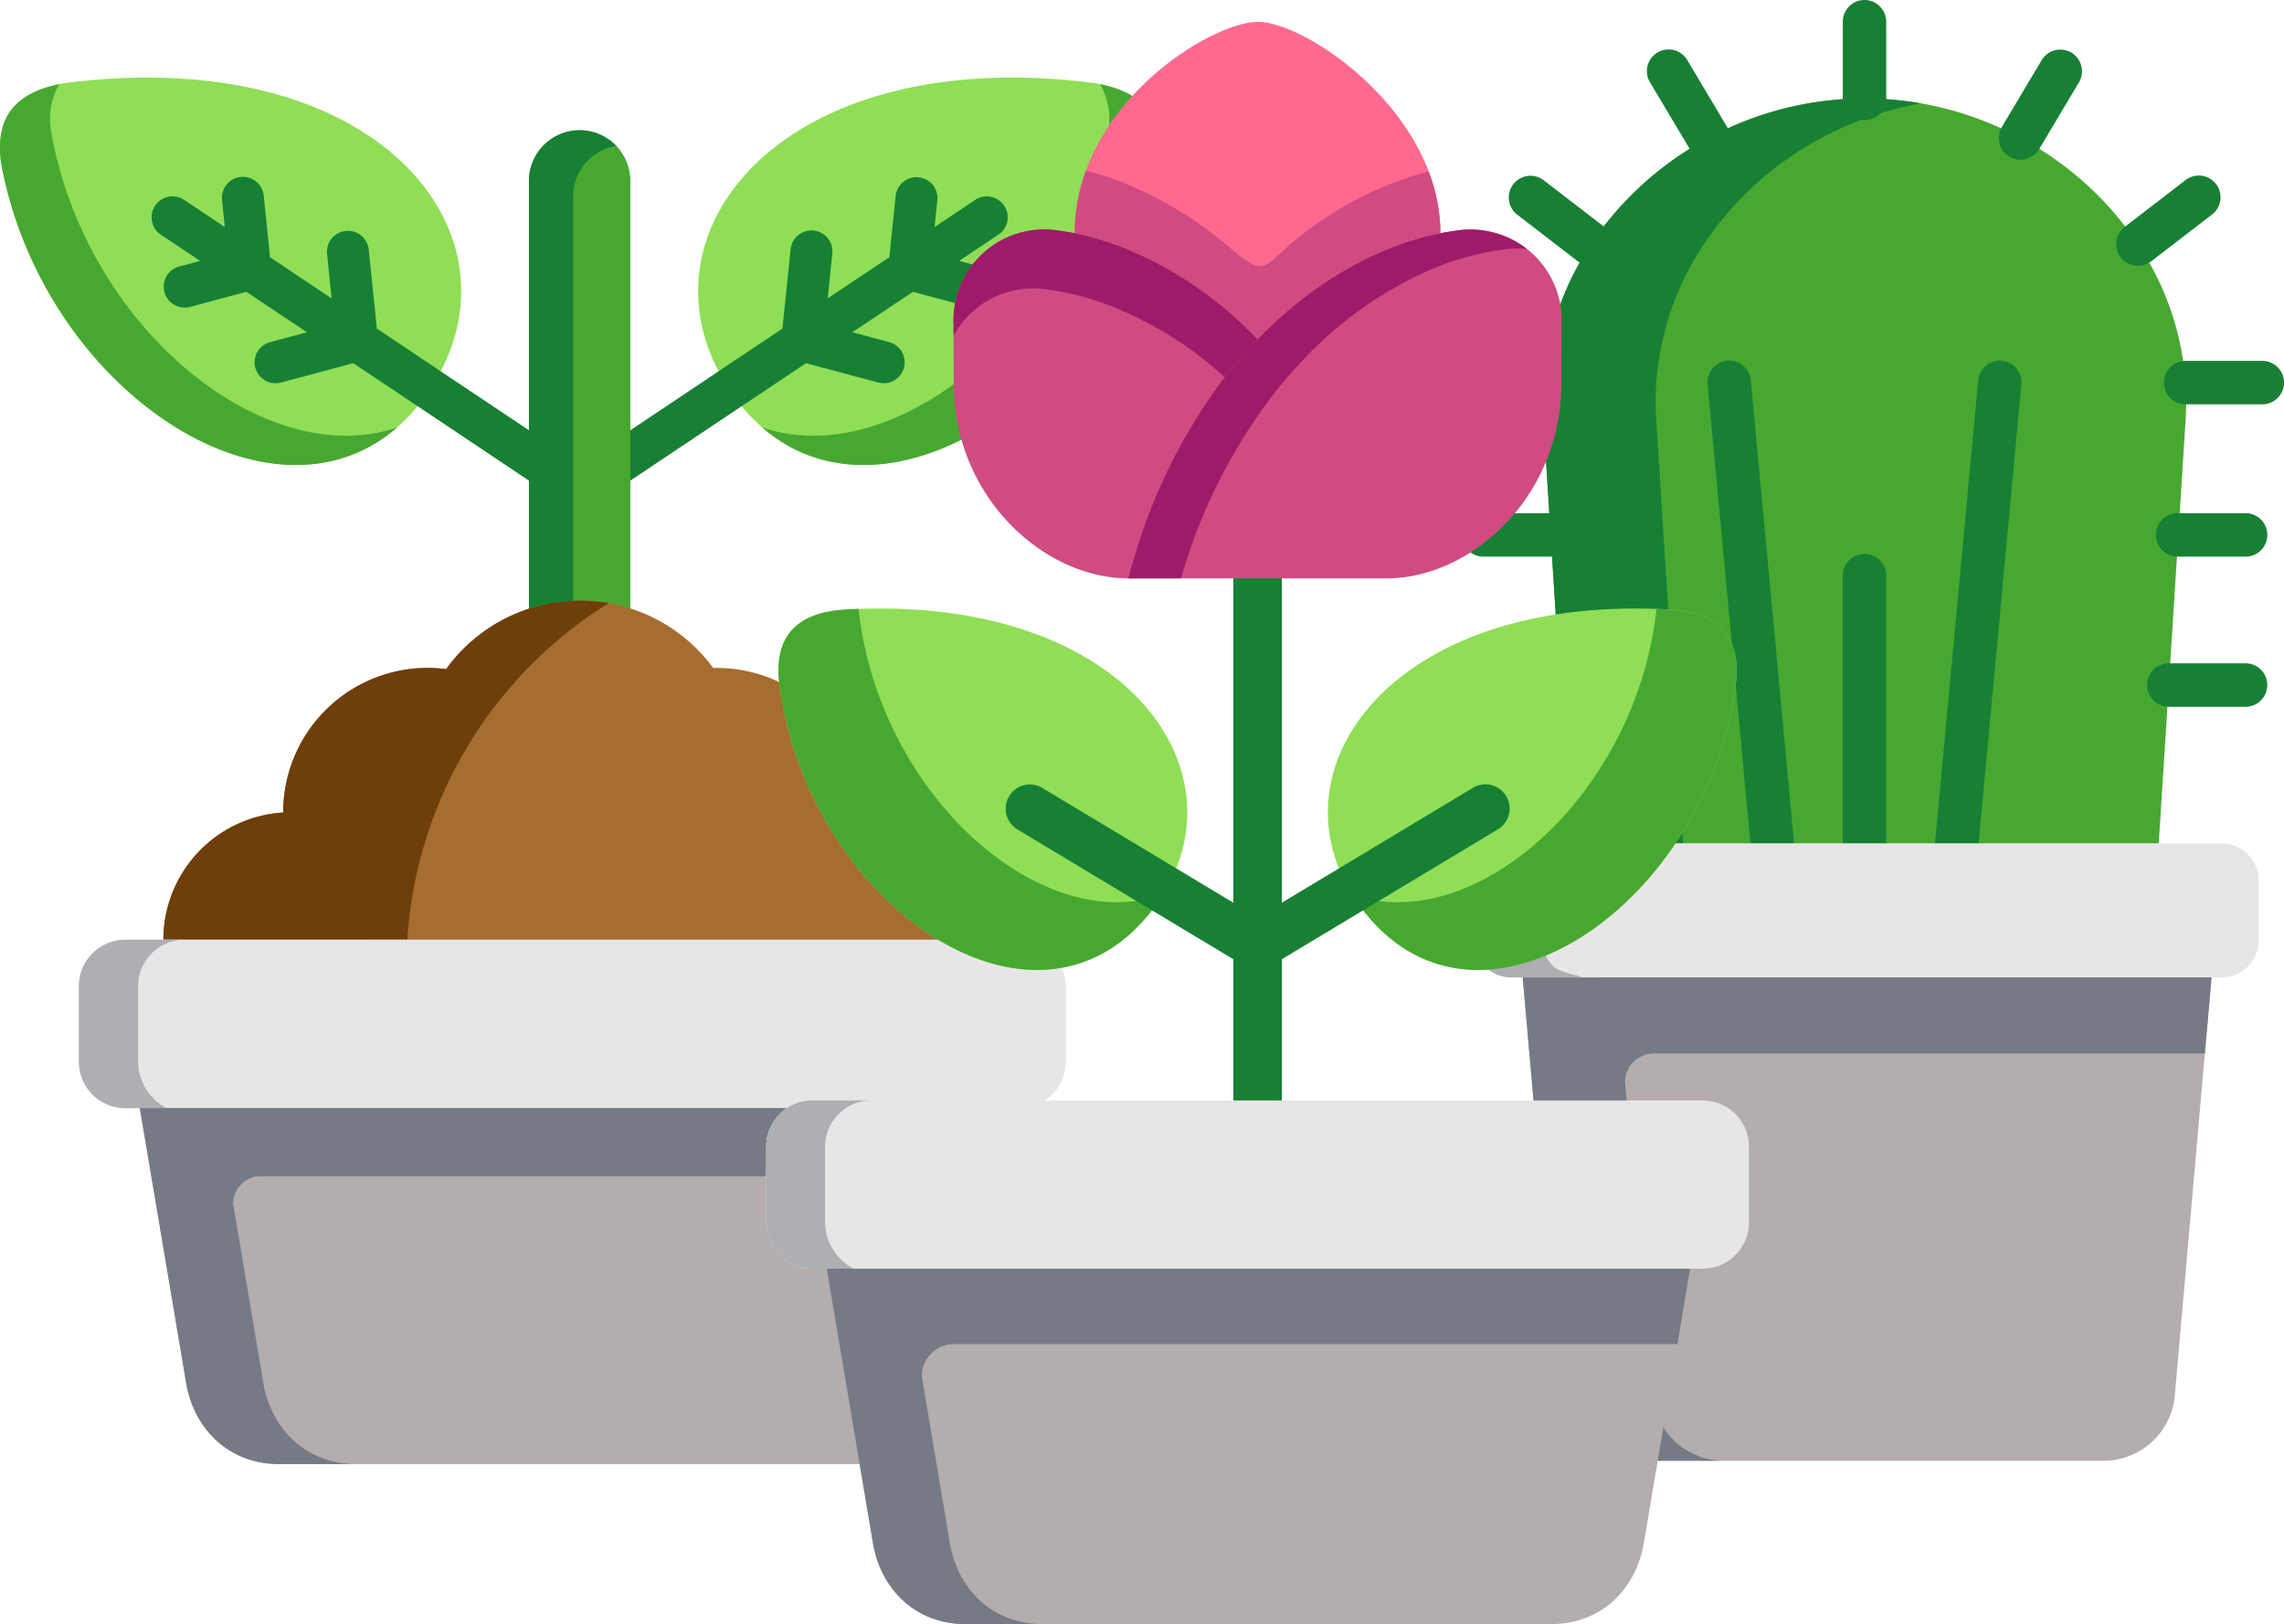 <svg xmlns="http://www.w3.org/2000/svg" width="251.51" height="178.883" viewBox="0 0 251.51 178.883">
  <g id="Grupo_333" data-name="Grupo 333" transform="translate(-50 -176.808)">
    <g id="_004-sprout" data-name="004-sprout" transform="translate(50 185.351)">
      <path id="Caminho_734" data-name="Caminho 734" d="M47.36,34.334C58.518,17.462,41.741-3.948,7,.624,1.672,1.6-.536,4.3.11,9.344,5,36.3,34.177,53.723,47.194,34.587l.061-.1.1-.156Zm0,0" transform="translate(0 0.002)" fill="#8fde56" fill-rule="evenodd"/>
      <path id="Caminho_735" data-name="Caminho 735" d="M43.721,40.243C29.4,45.147,9.6,29.6,5.659,7.823a7.891,7.891,0,0,1,.854-5.4C1.54,3.476-.519,6.159.109,11.046c4.485,24.763,29.479,41.487,43.612,29.2Zm0,0" transform="translate(0 -1.699)" fill="#47a831" fill-rule="evenodd"/>
      <path id="Caminho_736" data-name="Caminho 736" d="M261.157,34.334C250,17.462,266.775-3.948,301.514.624c5.331.976,7.547,3.676,6.892,8.72C303.52,36.3,274.339,53.723,261.322,34.586l-.061-.1-.1-.156Zm0,0" transform="translate(-180.855 0.002)" fill="#8fde56" fill-rule="evenodd"/>
      <path id="Caminho_737" data-name="Caminho 737" d="M281.445,40.243c14.325,4.9,34.11-10.645,38.055-32.42a7.891,7.891,0,0,0-.855-5.4c4.973,1.053,7.032,3.737,6.4,8.623-4.485,24.763-29.479,41.487-43.6,29.2Zm0,0" transform="translate(-197.497 -1.699)" fill="#47a831" fill-rule="evenodd"/>
      <path id="Caminho_738" data-name="Caminho 738" d="M100.077,66.286,80.765,53.373l-.9-8.741a2.307,2.307,0,0,0-4.589.472l.509,4.941L69,45.513l-.693-6.785a2.307,2.307,0,0,0-4.591.467l.305,2.991L59.546,39.2a2.305,2.305,0,1,0-2.566,3.831L61.3,45.916l-2.271.612a2.3,2.3,0,0,0,.6,4.529,2.339,2.339,0,0,0,.6-.079l6.161-1.66,6.674,4.459-4.053,1.086a2.3,2.3,0,1,0,1.2,4.452l7.956-2.133L97.512,70.117a2.305,2.305,0,1,0,2.566-3.831Zm0,0" transform="translate(-39.265 -25.723)" fill="#178035"/>
      <path id="Caminho_739" data-name="Caminho 739" d="M265.438,39.834a2.309,2.309,0,0,0-3.2-.635l-4.469,2.985.309-2.985a2.307,2.307,0,0,0-4.589-.472l-.7,6.786L246,50.046l.51-4.941a2.307,2.307,0,0,0-4.591-.472l-.9,8.741L221.706,66.287a2.305,2.305,0,0,0,2.564,3.831l19.346-12.935,7.956,2.132a2.3,2.3,0,1,0,1.2-4.451l-4.054-1.087,6.674-4.458,6.162,1.659a2.282,2.282,0,0,0,.6.08,2.3,2.3,0,0,0,.6-4.53l-2.271-.612L264.8,43.03a2.3,2.3,0,0,0,.636-3.2Zm0,0" transform="translate(-154.858 -25.724)" fill="#178035"/>
      <g id="Grupo_330" data-name="Grupo 330" transform="translate(8.686 5.81)">
        <path id="Caminho_740" data-name="Caminho 740" d="M206.444,55.275V25.051a5.583,5.583,0,0,0-11.167,0V84.463a18.3,18.3,0,0,1,5.628-.888,18.05,18.05,0,0,1,5.539.862Zm0,0" transform="translate(-145.717 -19.477)" fill="#47a831" fill-rule="evenodd"/>
        <path id="Caminho_741" data-name="Caminho 741" d="M147.054,363.76l-47.719-7.142-47.72,7.142,5.111,30.311c.812,4.8,4.493,8.894,10.251,8.894h64.715c5.749,0,9.439-4.093,10.251-8.894Zm0,0" transform="translate(-44.905 -256.057)" fill="#b3adad" fill-rule="evenodd"/>
        <path id="Caminho_742" data-name="Caminho 742" d="M137.179,216.477a15.9,15.9,0,0,0-15.913-15.9l-.391.009a18.182,18.182,0,0,0-29.409.122,15.54,15.54,0,0,0-2.024-.132,15.908,15.908,0,0,0-15.922,15.9l.008.026a14.042,14.042,0,0,0-13.2,14l43.331,8.3,46.717-8.3a14.042,14.042,0,0,0-13.2-14v-.026Zm0,0" transform="translate(-51.02 -141.36)" fill="#a66d30" fill-rule="evenodd"/>
        <path id="Caminho_743" data-name="Caminho 743" d="M87.189,230.5a47.138,47.138,0,0,1,22.176-37.062,18.775,18.775,0,0,0-3.158-.27,18.146,18.146,0,0,0-14.744,7.543,15.535,15.535,0,0,0-2.024-.13,15.908,15.908,0,0,0-15.922,15.9l.008.027a14.041,14.041,0,0,0-13.2,14Zm0,0" transform="translate(-51.02 -141.363)" fill="#6e3e0b" fill-rule="evenodd"/>
        <path id="Caminho_744" data-name="Caminho 744" d="M204.9,21.209a5.581,5.581,0,0,0-9.623,3.841V72.173a18.008,18.008,0,0,1,4.869-.872V26.722a5.6,5.6,0,0,1,4.754-5.513Zm0,0" transform="translate(-145.717 -19.477)" fill="#178035" fill-rule="evenodd"/>
        <path id="Caminho_745" data-name="Caminho 745" d="M128.478,318.332H34.233a5.126,5.126,0,0,0-5.111,5.1V331.8a5.119,5.119,0,0,0,5.111,5.1h98.442a5.119,5.119,0,0,0,5.111-5.1v-8.361a5.127,5.127,0,0,0-5.111-5.1Zm0,0" transform="translate(-29.121 -229.191)" fill="#e6e6e6" fill-rule="evenodd"/>
        <path id="Caminho_746" data-name="Caminho 746" d="M35.646,331.8v-8.361a5.12,5.12,0,0,1,5.1-5.1H34.233a5.126,5.126,0,0,0-5.111,5.1V331.8a5.118,5.118,0,0,0,5.111,5.1H38.8A5.826,5.826,0,0,1,35.646,331.8Zm0,0" transform="translate(-29.121 -229.191)" fill="#adafb3" fill-rule="evenodd"/>
        <path id="Caminho_747" data-name="Caminho 747" d="M51.613,380.563l5.111,30.311c.812,4.8,4.493,8.893,10.251,8.893h8.5c-5.749,0-9.44-4.093-10.251-8.893L61.89,391.111a3.086,3.086,0,0,1,2.626-3.04h81.273l1.264-7.508Zm0,0" transform="translate(-44.904 -272.86)" fill="#757a85" fill-rule="evenodd"/>
      </g>
    </g>
    <g id="_036-cactus" data-name="036-cactus" transform="translate(209.123 176.808)">
      <path id="Caminho_763" data-name="Caminho 763" d="M99.81,50.558A35.846,35.846,0,0,0,86.884,38.869a36.06,36.06,0,0,0-34.368,0A35.846,35.846,0,0,0,39.591,50.558a31.379,31.379,0,0,0-5.243,15.25,31.888,31.888,0,0,0-.009,4.068l.8,12.711L36.192,99.12,37.3,116.549l32.4,5.741,32.4-5.741,1.112-17.429,1.048-16.533.8-12.711a31.889,31.889,0,0,0-.009-4.068,31.379,31.379,0,0,0-5.243-15.25Zm0,0" transform="translate(-23.507 -23.667)" fill="#47a831" fill-rule="evenodd"/>
      <g id="Grupo_332" data-name="Grupo 332" transform="translate(0 0)">
        <path id="Caminho_764" data-name="Caminho 764" d="M69.7,34.512a36.352,36.352,0,0,0-17.184,4.358A35.846,35.846,0,0,0,39.592,50.558a31.379,31.379,0,0,0-5.243,15.25,31.889,31.889,0,0,0-.009,4.068l.8,12.711L36.193,99.12,37.3,116.549h12.42l-1.1-17.429-1.05-16.533-.8-12.711a30.588,30.588,0,0,1,.009-4.068,31.4,31.4,0,0,1,5.243-15.25A35.769,35.769,0,0,1,64.947,38.869a36.767,36.767,0,0,1,10.964-3.815,36.123,36.123,0,0,0-6.21-.543Zm0,0" transform="translate(-23.508 -23.667)" fill="#178035" fill-rule="evenodd"/>
        <path id="Caminho_765" data-name="Caminho 765" d="M141.784,228.416a2.392,2.392,0,0,1-2.39-2.392v-29.48a2.39,2.39,0,1,1,4.78,0v29.48A2.392,2.392,0,0,1,141.784,228.416Zm0,0" transform="translate(-95.591 -133.142)" fill="#178035"/>
        <path id="Caminho_766" data-name="Caminho 766" d="M174.12,182.017c-.074,0-.15,0-.225-.01a2.392,2.392,0,0,1-2.157-2.6l4.736-50.741a2.39,2.39,0,1,1,4.759.444L176.5,179.847A2.391,2.391,0,0,1,174.12,182.017Zm0,0" transform="translate(-117.764 -86.742)" fill="#178035"/>
        <path id="Caminho_767" data-name="Caminho 767" d="M99.114,182.016a2.39,2.39,0,0,1-2.376-2.17L92,129.1a2.39,2.39,0,1,1,4.759-.444L101.5,179.4a2.391,2.391,0,0,1-2.157,2.6C99.263,182.013,99.187,182.016,99.114,182.016Zm0,0" transform="translate(-63.083 -86.742)" fill="#178035"/>
        <path id="Caminho_768" data-name="Caminho 768" d="M258.979,184.67H251.5a2.392,2.392,0,0,1,0-4.784h7.484a2.392,2.392,0,0,1,0,4.784Zm0,0" transform="translate(-170.826 -123.359)" fill="#178035"/>
        <path id="Caminho_769" data-name="Caminho 769" d="M256.868,237.285h-8.451a2.392,2.392,0,0,1,0-4.785h8.451a2.392,2.392,0,0,1,0,4.785Zm0,0" transform="translate(-168.716 -159.44)" fill="#178035"/>
        <path id="Caminho_770" data-name="Caminho 770" d="M262.736,131.277h-8.451a2.392,2.392,0,0,1,0-4.785h8.451a2.392,2.392,0,0,1,0,4.785Zm0,0" transform="translate(-172.74 -86.744)" fill="#178035"/>
        <path id="Caminho_771" data-name="Caminho 771" d="M237.6,71.479a2.392,2.392,0,0,1-1.458-4.289l6.707-5.163a2.391,2.391,0,0,1,2.913,3.793l-6.707,5.163A2.377,2.377,0,0,1,237.6,71.479Zm0,0" transform="translate(-161.298 -42.196)" fill="#178035"/>
        <path id="Caminho_772" data-name="Caminho 772" d="M15.741,184.67H8.257a2.392,2.392,0,0,1,0-4.784h7.484a2.392,2.392,0,0,1,0,4.784Zm0,0" transform="translate(-4.024 -123.359)" fill="#178035"/>
        <path id="Caminho_773" data-name="Caminho 773" d="M16.708,237.285H8.257a2.392,2.392,0,0,1,0-4.785h8.451a2.392,2.392,0,0,1,0,4.785Zm0,0" transform="translate(-4.024 -159.44)" fill="#178035"/>
        <path id="Caminho_774" data-name="Caminho 774" d="M10.841,131.277H2.39a2.392,2.392,0,0,1,0-4.785h8.451a2.392,2.392,0,0,1,0,4.785Zm0,0" transform="translate(0 -86.744)" fill="#178035"/>
        <path id="Caminho_775" data-name="Caminho 775" d="M31.33,71.479a2.381,2.381,0,0,1-1.456-.5l-6.707-5.163a2.392,2.392,0,0,1,2.914-3.793l6.706,5.163a2.392,2.392,0,0,1-1.457,4.289Zm0,0" transform="translate(-15.247 -42.196)" fill="#178035"/>
        <path id="Caminho_776" data-name="Caminho 776" d="M141.784,13.236a2.391,2.391,0,0,1-2.39-2.391V2.392a2.39,2.39,0,1,1,4.78,0v8.453A2.391,2.391,0,0,1,141.784,13.236Zm0,0" transform="translate(-95.591 0)" fill="#178035"/>
        <path id="Caminho_777" data-name="Caminho 777" d="M196.464,29.686a2.392,2.392,0,0,1-2.051-3.617l4.331-7.268a2.39,2.39,0,1,1,4.1,2.45l-4.329,7.268a2.388,2.388,0,0,1-2.055,1.167Zm0,0" transform="translate(-133.09 -12.092)" fill="#178035"/>
        <path id="Caminho_778" data-name="Caminho 778" d="M77.655,29.688A2.39,2.39,0,0,1,75.6,28.521L71.27,21.253a2.391,2.391,0,1,1,4.1-2.451l4.331,7.268a2.392,2.392,0,0,1-2.051,3.617Zm0,0" transform="translate(-48.643 -12.094)" fill="#178035"/>
      </g>
      <path id="Caminho_779" data-name="Caminho 779" d="M103.078,326.495l-38-7.386-37.856,7.386,4.067,46.14a7.874,7.874,0,0,0,8.146,7.088H90.867a7.888,7.888,0,0,0,8.153-7.088Zm0,0" transform="translate(-18.668 -218.832)" fill="#b3adad" fill-rule="evenodd"/>
      <path id="Caminho_780" data-name="Caminho 780" d="M20.848,295.578H14.339a4.077,4.077,0,0,0-4.058,4.068V306.3a4.069,4.069,0,0,0,4.058,4.058H92.573a4.072,4.072,0,0,0,4.068-4.058v-6.654a4.08,4.08,0,0,0-4.068-4.068H20.847Zm0,0" transform="translate(-7.051 -202.696)" fill="#e6e6e6" fill-rule="evenodd"/>
      <path id="Caminho_781" data-name="Caminho 781" d="M18.136,295.578h-3.8a4.077,4.077,0,0,0-4.058,4.068V306.3a4.069,4.069,0,0,0,4.058,4.058h7.538c1.112,0-2.133-.46-2.874-1.193a4.055,4.055,0,0,1-1.193-2.865v-6.653a4.079,4.079,0,0,1,2.386-3.7,4,4,0,0,1,1.68-.372Zm0,0" transform="translate(-7.05 -202.696)" fill="#adafb3" fill-rule="evenodd"/>
      <path id="Caminho_782" data-name="Caminho 782" d="M27.223,342.613l4.067,46.14a7.874,7.874,0,0,0,8.146,7.088H49.676a7.886,7.886,0,0,1-8.144-7.088l-3.055-34.759a3.191,3.191,0,0,1,3.182-3.01h60.679l.741-8.372Zm0,0" transform="translate(-18.668 -234.95)" fill="#757a85" fill-rule="evenodd"/>
    </g>
    <g id="_032-tulip" data-name="032-tulip" transform="translate(134.367 179.214)">
      <path id="Caminho_748" data-name="Caminho 748" d="M3.948,195.115C6.754,219.836,32.1,237.36,45,220.781l.061-.079a20.708,20.708,0,0,0,1.489-2.205c8.306-14.272-5.421-32.551-35.109-30.92-4.856.261-7.824,2.345-7.491,7.539Zm0,0" transform="translate(-2.571 -122.855)" fill="#8fde56" fill-rule="evenodd"/>
      <path id="Caminho_749" data-name="Caminho 749" d="M3.948,195.193C6.754,219.915,32.1,237.438,45,220.86l.061-.079c.432-.564.835-1.138,1.2-1.722-13.375,4.7-31.165-10.84-33.5-31.313a.711.711,0,0,0-.011-.151l-1.307.061c-4.856.261-7.824,2.345-7.491,7.539Zm0,0" transform="translate(-2.571 -122.934)" fill="#47a831" fill-rule="evenodd"/>
      <path id="Caminho_750" data-name="Caminho 750" d="M224.464,195.115c-2.806,24.721-28.149,42.245-41.052,25.667l-.061-.079a19.371,19.371,0,0,1-1.488-2.205c-8.307-14.272,5.421-32.551,35.107-30.92,4.857.261,7.813,2.345,7.493,7.539Zm0,0" transform="translate(-117.612 -122.855)" fill="#8fde56" fill-rule="evenodd"/>
      <path id="Caminho_751" data-name="Caminho 751" d="M229.566,195.193c-2.806,24.721-28.149,42.245-41.052,25.667l-.061-.079a18.825,18.825,0,0,1-1.2-1.722c13.364,4.7,31.165-10.84,33.488-31.313a.711.711,0,0,0,.011-.151l1.317.061c4.856.261,7.813,2.345,7.493,7.539Zm0,0" transform="translate(-122.713 -122.934)" fill="#47a831" fill-rule="evenodd"/>
      <path id="Caminho_752" data-name="Caminho 752" d="M131.6,196.752a2.664,2.664,0,0,0-3.657-.913L106.891,208.5V172.772a2.665,2.665,0,1,0-5.33,0V208.5L80.508,195.841a2.667,2.667,0,0,0-2.747,4.572l23.8,14.311v15.551a2.665,2.665,0,1,0,5.33,0V214.724l23.8-14.311a2.668,2.668,0,0,0,.912-3.661Zm0,0" transform="translate(-50.111 -111.473)" fill="#178035"/>
      <g id="Grupo_331" data-name="Grupo 331" transform="translate(0 0)">
        <path id="Caminho_753" data-name="Caminho 753" d="M114.44,384.867,66.9,377.731l-47.527,7.136,5.088,30.257c.8,4.8,4.485,8.888,10.207,8.888H99.133c5.732,0,9.4-4.086,10.207-8.888Zm0,0" transform="translate(-12.697 -247.534)" fill="#b3adad" fill-rule="evenodd"/>
        <path id="Caminho_754" data-name="Caminho 754" d="M98.957,344.672H5.088A5.1,5.1,0,0,0,0,349.765v8.344A5.1,5.1,0,0,0,5.088,363.2h98.052a5.11,5.11,0,0,0,5.089-5.093v-8.344a5.11,5.11,0,0,0-5.089-5.093Zm0,0" transform="translate(0 -225.87)" fill="#e6e6e6" fill-rule="evenodd"/>
        <path id="Caminho_755" data-name="Caminho 755" d="M6.486,358.109v-8.344a5.112,5.112,0,0,1,5.1-5.093h-6.5A5.1,5.1,0,0,0,0,349.765v8.344A5.1,5.1,0,0,0,5.088,363.2H9.624a5.846,5.846,0,0,1-3.138-5.093Zm0,0" transform="translate(0 -225.87)" fill="#adafb3" fill-rule="evenodd"/>
        <path id="Caminho_756" data-name="Caminho 756" d="M32.928,428.69,27.84,398.434l1.4,8.294.594,3.553a3.566,3.566,0,0,1,3.419-3.553h79.79l1.4-8.294H19.37L24.46,428.69c.8,4.8,4.485,8.888,10.207,8.888h8.468c-5.732,0-9.4-4.086-10.207-8.888Zm0,0" transform="translate(-12.694 -261.101)" fill="#757a85" fill-rule="evenodd"/>
        <path id="Caminho_757" data-name="Caminho 757" d="M118.72,0c-5.149.02-20.134,9.169-20.134,23.281,3.39,13.307,13.647,12.542,20.134,19.255,6.476-6.723,17.056-9.178,20.133-19.255C138.853,9.955,124.029-.03,118.72,0Zm0,0" transform="translate(-64.605 0)" fill="#ff698f" fill-rule="evenodd"/>
        <path id="Caminho_758" data-name="Caminho 758" d="M129.945,78.484c-5.913,6.13-11.113,14.746-14.21,26.251l-.02.09h28.46c9.231,0,19.178-8.877,19.219-21.419l.03-6.6A10.018,10.018,0,0,0,151.6,66.556c-6.638.9-14.642,4.661-21.652,11.928Zm0,0" transform="translate(-75.83 -43.527)" fill="#cf4b82" fill-rule="evenodd"/>
        <path id="Caminho_759" data-name="Caminho 759" d="M71.685,66.559A10.013,10.013,0,0,0,59.867,76.805l.02,6.6c.04,12.542,10,21.42,19.229,21.42,21.339,0,20.857-18.661,14.23-26.341C86.338,71.219,78.332,67.454,71.685,66.559Zm0,0" transform="translate(-39.232 -43.529)" fill="#cf4b82" fill-rule="evenodd"/>
        <path id="Caminho_760" data-name="Caminho 760" d="M126.073,83.008a62.524,62.524,0,0,0-10.338,21.731c.03-.1.059-.211.09-.322.241-.886.493-1.752.765-2.607a61.123,61.123,0,0,1,9.483-18.8Zm-4.555,21.821A60.688,60.688,0,0,1,131.966,84.2c1.035-1.309,2.1-2.516,3.188-3.643a42.764,42.764,0,0,1,12.8-9.261,31.3,31.3,0,0,1,8.861-2.667,10.866,10.866,0,0,1,2.786-.081A10.293,10.293,0,0,0,151.6,66.56c-.493.071-1.006.152-1.519.252-6.325,1.239-13.657,4.953-20.133,11.676a51.075,51.075,0,0,0-3.872,4.52,62.524,62.524,0,0,0-10.338,21.731l-.02.09Zm0,0" transform="translate(-75.83 -43.531)" fill="#9e1b69" fill-rule="evenodd"/>
        <path id="Caminho_761" data-name="Caminho 761" d="M71.685,66.559A10.013,10.013,0,0,0,59.867,76.805l.011,1.289a9.976,9.976,0,0,1,10.569-5.042,29.958,29.958,0,0,1,6.688,1.75,40.862,40.862,0,0,1,12.592,7.871,50.914,50.914,0,0,1,3.47-4.026,1.937,1.937,0,0,1,.151-.16,41.616,41.616,0,0,0-15.589-10.4,30.95,30.95,0,0,0-4.545-1.278c-.513-.1-1.026-.182-1.528-.252Zm0,0" transform="translate(-39.232 -43.529)" fill="#9e1b69" fill-rule="evenodd"/>
        <path id="Caminho_762" data-name="Caminho 762" d="M99.813,47.6a19.965,19.965,0,0,0-1.228,6.875,30.784,30.784,0,0,1,4.546,1.278,41.625,41.625,0,0,1,15.589,10.4c6.476-6.724,13.807-10.439,20.133-11.676a19.124,19.124,0,0,0-1.3-6.814A38.935,38.935,0,0,0,121,56.892c-2.192,2.134-2.665,1.026-4.395,0a42.8,42.8,0,0,0-13.375-8.264A30.254,30.254,0,0,0,99.813,47.6Zm0,0" transform="translate(-64.605 -31.194)" fill="#cf4b82" fill-rule="evenodd"/>
      </g>
    </g>
  </g>
</svg>
